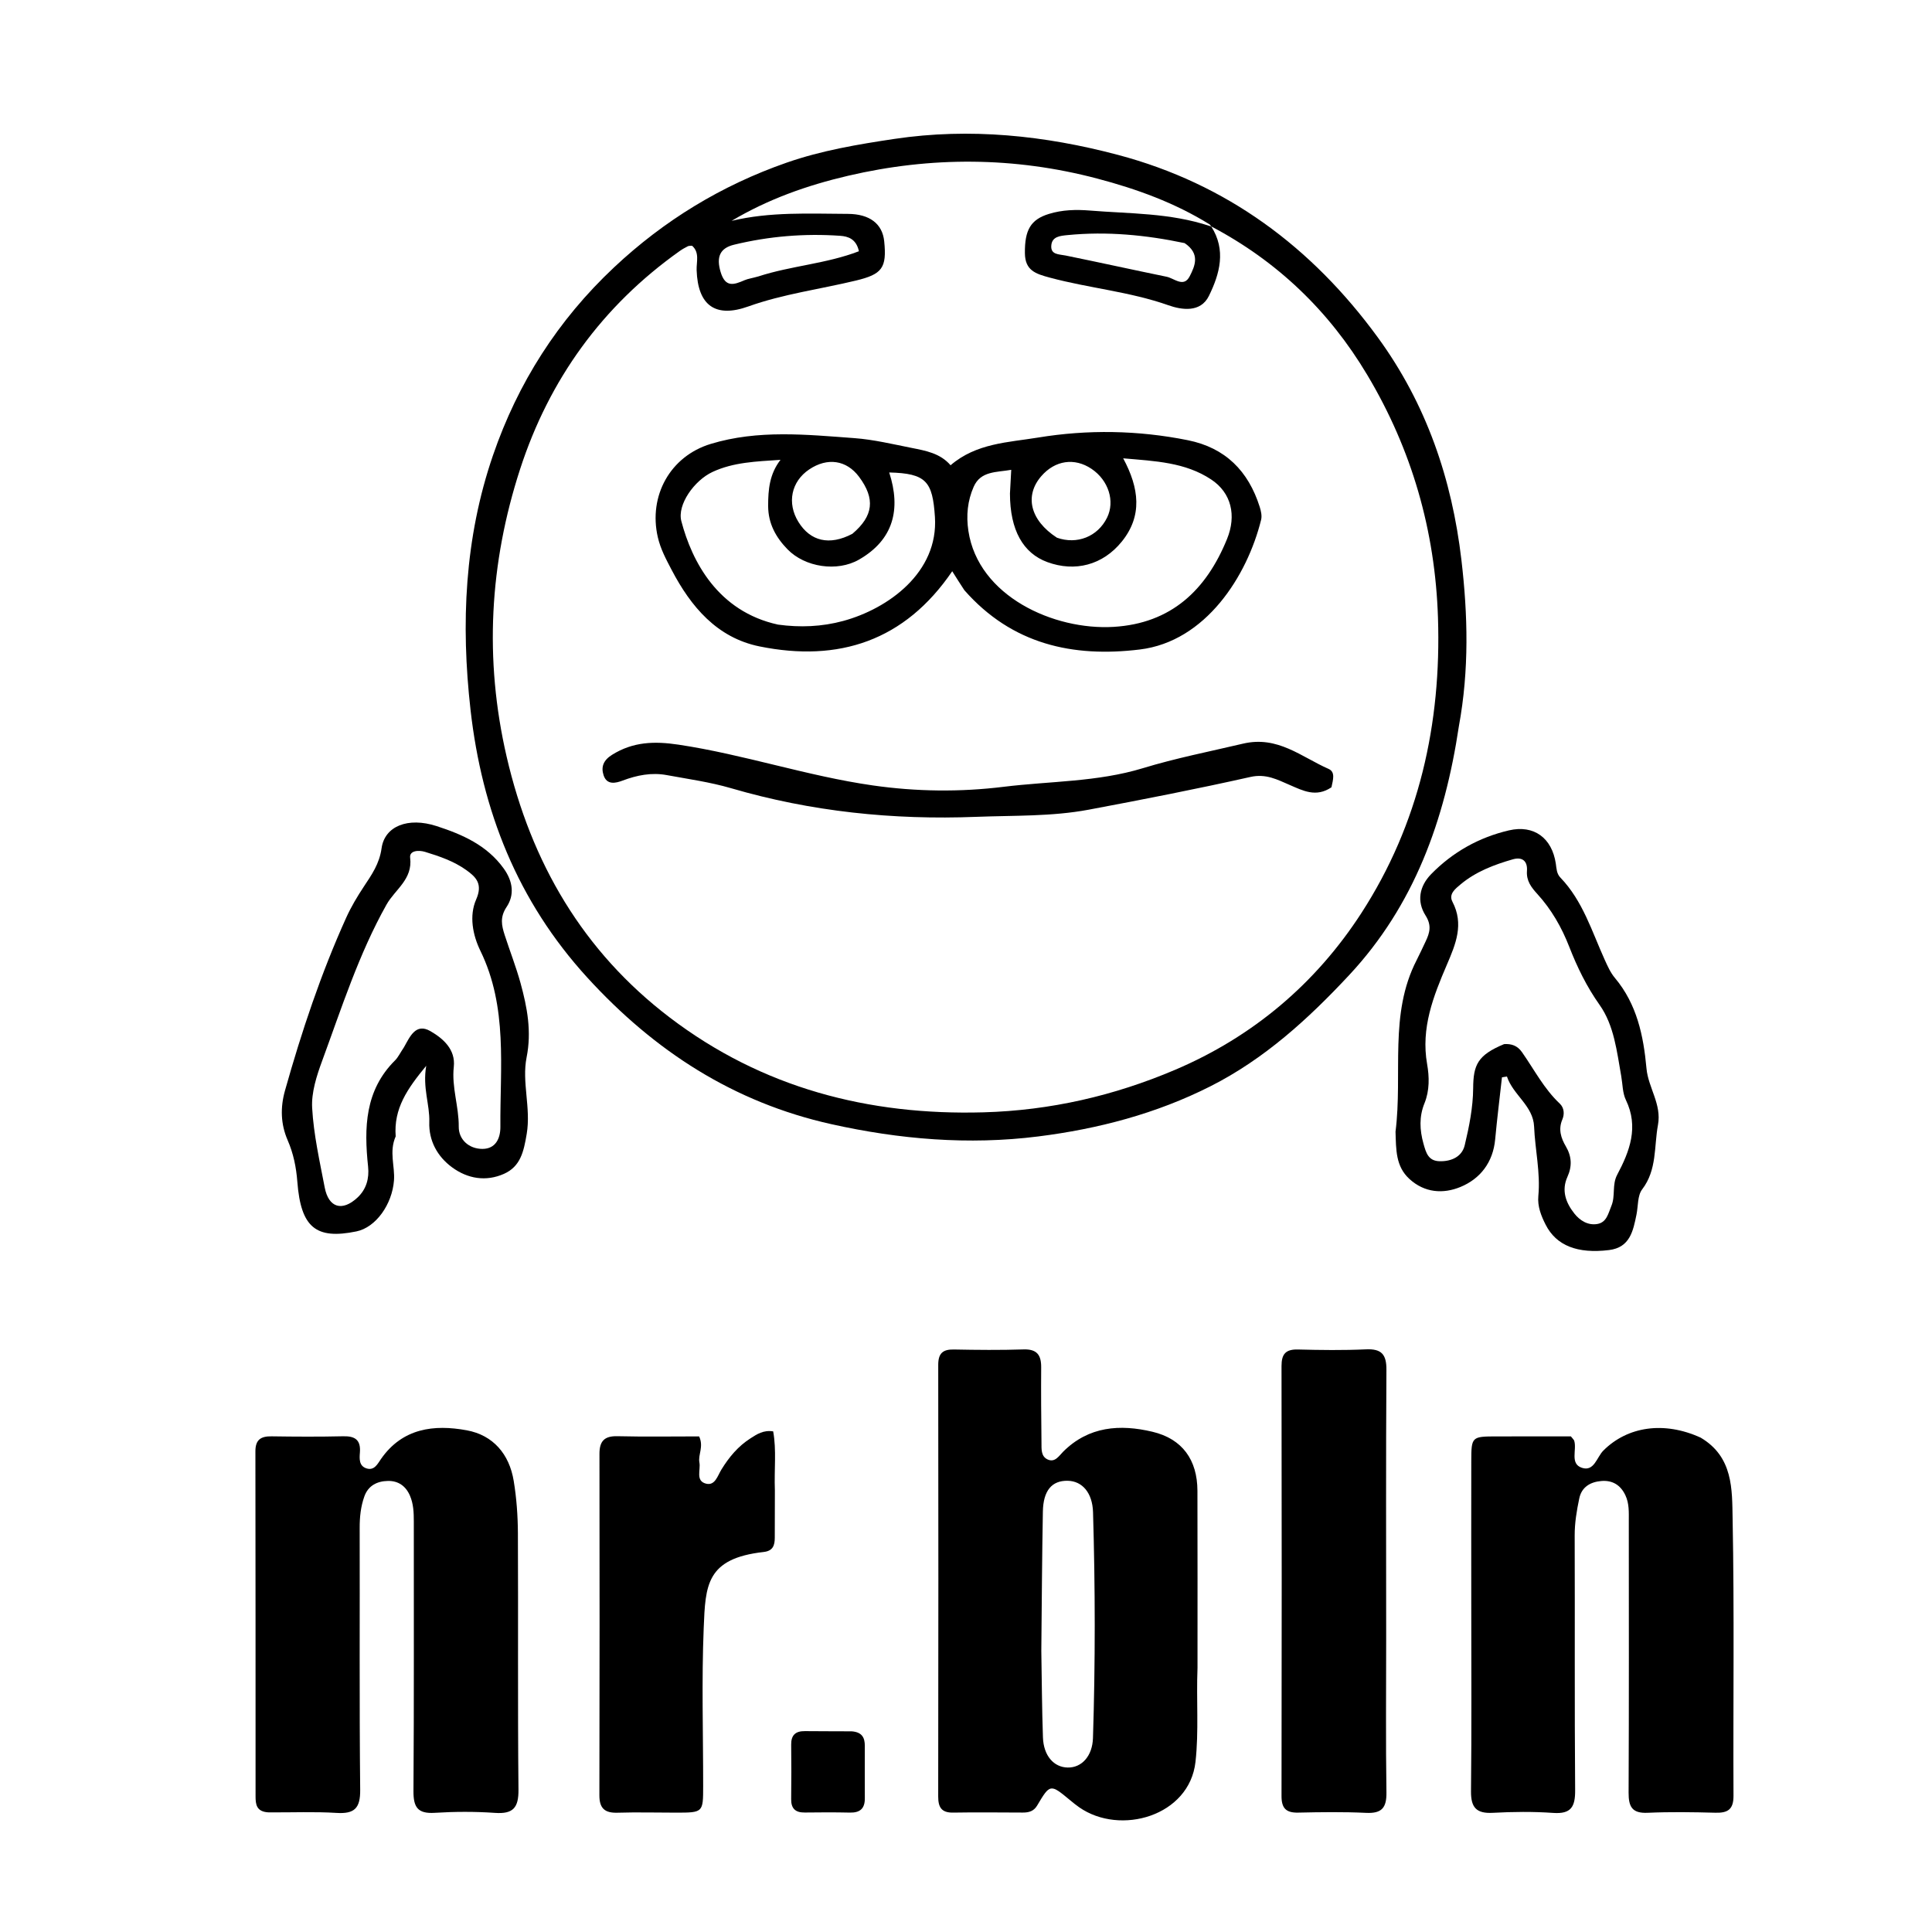 <svg version="1.1" id="Layer_1" xmlns="http://www.w3.org/2000/svg" xmlns:xlink="http://www.w3.org/1999/xlink" x="0px" y="0px"
	 width="100%" viewBox="0 0 512 512" enable-background="new 0 0 512 512" xml:space="preserve">
<path fill="#000000" opacity="1" stroke="none" 
	d="
M386.615,192.468 
	C382.888,217.397 374.765,239.937 357.552,258.401 
	C346.739,270 335.083,280.646 320.78,287.877 
	C306.401,295.145 291.009,299.178 275.096,301.175 
	C256.655,303.49 238.384,301.94 220.31,297.914 
	C194.439,292.151 173.431,278.555 155.614,259.034 
	C137.122,238.774 127.723,214.868 124.698,188.134 
	C122.114,165.3 123.1,142.656 130.64,120.684 
	C137.233,101.47 147.868,84.816 162.709,70.875 
	C175.995,58.393 191.232,49.123 208.42,43.122 
	C217.694,39.884 227.38,38.254 237.051,36.81 
	C257.081,33.819 276.895,35.904 296.286,41.05 
	C325.049,48.682 347.635,65.452 365.114,89.391 
	C377.988,107.022 384.775,126.92 387.289,148.378 
	C388.994,162.93 389.368,177.52 386.615,192.468 
M320.992,60.002 
	C320.992,60.002 321.019,60.032 320.606,59.497 
	C311.338,53.732 301.175,50.059 290.716,47.307 
	C268.815,41.543 246.775,41.434 224.728,46.585 
	C213.932,49.107 203.553,52.77 193.88,58.532 
	C204.09,56.085 214.407,56.639 224.691,56.682 
	C230.47,56.706 233.848,59.311 234.322,63.926 
	C235.052,71.04 233.746,72.68 226.834,74.35 
	C217.325,76.646 207.56,77.903 198.301,81.215 
	C189.624,84.319 184.934,81 184.614,71.59 
	C184.54,69.409 185.467,66.917 183.4,65.12 
	C182.936,65.17 182.566,65.12 182.292,65.258 
	C181.553,65.631 180.82,66.036 180.146,66.514 
	C159.614,81.074 145.557,100.545 137.835,124.317 
	C129.729,149.273 128.288,174.66 134.256,200.489 
	C140.759,228.635 154.505,252.159 177.515,269.671 
	C201.991,288.298 230.134,295.642 260.672,294.778 
	C278.344,294.278 295.214,290.405 311.429,283.505 
	C332.11,274.705 348.713,260.601 360.773,241.982 
	C376.079,218.351 381.998,191.814 381.079,163.69 
	C380.324,140.608 374.17,119.182 362.329,99.343 
	C352.189,82.354 338.452,69.209 320.992,60.002 
M200.999,73.247 
	C209.685,70.42 219.008,69.904 227.623,66.581 
	C226.908,63.322 224.767,62.636 222.649,62.489 
	C213.166,61.828 203.763,62.611 194.528,64.85 
	C190.751,65.765 189.8,68.144 190.964,72.054 
	C192.242,76.349 194.544,75.443 197.361,74.24 
	C198.259,73.857 199.272,73.742 200.999,73.247 
z"/>
<path fill="#000000" opacity="1" stroke="none" 
	d="
M317.351,442 
	C317.017,450.631 317.726,458.76 316.818,466.911 
	C315.218,481.277 296.9,486.545 286.007,478.958 
	C285.189,478.388 284.412,477.756 283.644,477.119 
	C278.32,472.706 278.296,472.687 274.849,478.497 
	C273.949,480.013 272.636,480.351 271.061,480.347 
	C264.902,480.332 258.742,480.251 252.585,480.358 
	C249.472,480.412 248.629,478.916 248.633,476.073 
	C248.685,437.954 248.694,399.834 248.642,361.715 
	C248.638,358.696 249.805,357.572 252.776,357.63 
	C258.932,357.751 265.098,357.813 271.25,357.611 
	C274.82,357.493 275.945,359.111 275.922,362.361 
	C275.874,369.019 275.921,375.678 276.003,382.335 
	C276.023,383.962 275.829,385.931 277.615,386.765 
	C279.577,387.681 280.639,385.822 281.742,384.72 
	C288.522,377.945 296.834,377.4 305.388,379.425 
	C313.36,381.312 317.306,386.91 317.333,395.058 
	C317.383,410.538 317.349,426.019 317.351,442 
M275.959,437.5 
	C276.091,445.147 276.124,452.797 276.391,460.438 
	C276.561,465.285 279.267,468.355 282.967,468.414 
	C286.692,468.474 289.496,465.355 289.647,460.615 
	C290.282,440.663 290.253,420.707 289.665,400.754 
	C289.514,395.644 286.849,392.503 282.964,392.421 
	C278.769,392.333 276.474,394.991 276.371,400.587 
	C276.15,412.556 276.086,424.529 275.959,437.5 
z"/>
<path fill="#000000" opacity="1" stroke="none" 
	d="
M450.68,380.982 
	C459.347,386.094 459.012,394.75 459.16,402.455 
	C459.63,426.928 459.284,451.415 459.394,475.897 
	C459.41,479.506 457.907,480.48 454.611,480.392 
	C448.619,480.232 442.612,480.139 436.629,480.408 
	C432.518,480.593 431.58,478.795 431.597,475.077 
	C431.707,451.095 431.655,427.112 431.649,403.13 
	C431.649,400.807 431.789,398.478 430.748,396.266 
	C429.455,393.518 427.284,392.23 424.346,392.484 
	C421.486,392.732 419.165,394.045 418.526,397.08 
	C417.843,400.325 417.295,403.579 417.307,406.955 
	C417.389,429.439 417.252,451.923 417.428,474.405 
	C417.463,478.82 416.365,480.778 411.601,480.442 
	C406.297,480.068 400.936,480.128 395.622,480.416 
	C391.25,480.652 389.783,479.014 389.83,474.673 
	C390.008,458.187 389.903,441.698 389.902,425.21 
	C389.901,412.553 389.877,399.895 389.904,387.238 
	C389.918,380.722 389.995,380.676 396.685,380.662 
	C403.327,380.649 409.97,380.659 416.303,380.659 
	C416.812,381.317 417.1,381.541 417.188,381.827 
	C417.926,384.238 415.988,387.878 419.19,388.973 
	C422.459,390.091 423.167,386.152 424.909,384.412 
	C431.309,378.019 440.964,376.557 450.68,380.982 
z"/>
<path fill="#000000" opacity="1" stroke="none" 
	d="
M71.219,480.3 
	C67.923,480.158 67.728,478.147 67.727,476.045 
	C67.718,445.571 67.738,415.096 67.685,384.622 
	C67.679,381.514 69.139,380.602 71.982,380.644 
	C78.308,380.737 84.64,380.772 90.964,380.626 
	C94.117,380.553 95.635,381.612 95.379,384.923 
	C95.252,386.551 95.102,388.509 97.143,389.145 
	C99.219,389.793 100.089,387.901 100.983,386.622 
	C106.695,378.45 115.026,377.45 123.702,379.046 
	C130.696,380.333 134.968,385.366 136.134,392.423 
	C136.89,396.993 137.228,401.678 137.25,406.315 
	C137.36,428.962 137.176,451.611 137.402,474.256 
	C137.45,479.082 135.989,480.77 131.173,480.434 
	C125.87,480.065 120.505,480.086 115.198,480.418 
	C110.7,480.699 109.543,478.931 109.573,474.652 
	C109.739,450.84 109.643,427.026 109.664,403.212 
	C109.666,400.865 109.587,398.564 108.639,396.365 
	C107.531,393.794 105.53,392.413 102.808,392.463 
	C99.975,392.515 97.595,393.669 96.56,396.561 
	C95.601,399.243 95.311,402.02 95.318,404.89 
	C95.374,428.037 95.217,451.186 95.453,474.331 
	C95.503,479.24 93.912,480.737 89.178,480.441 
	C83.371,480.079 77.526,480.335 71.219,480.3 
z"/>
<path fill="#000000" opacity="1" stroke="none" 
	d="
M367.35,434 
	C367.348,447.996 367.219,461.494 367.421,474.987 
	C367.483,479.096 366.186,480.628 362.018,480.428 
	C356.033,480.14 350.023,480.23 344.028,480.362 
	C340.829,480.432 339.612,479.213 339.617,475.981 
	C339.682,437.993 339.683,400.004 339.617,362.015 
	C339.612,358.813 340.736,357.547 343.979,357.631 
	C349.973,357.787 355.983,357.865 361.969,357.593 
	C366.1,357.406 367.442,358.891 367.416,363.021 
	C367.266,386.514 367.347,410.007 367.35,434 
z"/>
<path fill="#000000" opacity="1" stroke="none" 
	d="
M205.35,395.001 
	C205.341,399.497 205.327,403.496 205.324,407.494 
	C205.323,409.518 204.853,411.013 202.393,411.29 
	C187.103,413.01 186.953,420.133 186.491,431.409 
	C185.919,445.381 186.355,459.393 186.345,473.388 
	C186.34,480.358 186.329,480.365 179.141,480.37 
	C173.976,480.373 168.808,480.226 163.648,480.387 
	C160.259,480.493 158.837,479.226 158.844,475.767 
	C158.909,445.612 158.906,415.456 158.864,385.301 
	C158.86,381.952 160.122,380.526 163.608,380.609 
	C170.898,380.785 178.194,380.662 185.279,380.662 
	C186.553,383.419 184.954,385.478 185.351,387.582 
	C185.723,389.555 184.258,392.46 187.11,393.185 
	C189.496,393.791 190.17,391.097 191.168,389.471 
	C193.197,386.162 195.624,383.244 198.925,381.151 
	C200.59,380.095 202.258,378.929 204.9,379.327 
	C205.81,384.313 205.139,389.435 205.35,395.001 
z"/>
<path fill="#000000" opacity="1" stroke="none" 
	d="
M369.828,299.901 
	C371.769,284.446 368.045,268.751 375.428,254.44 
	C376.266,252.815 377.011,251.143 377.804,249.495 
	C378.909,247.198 379.449,245.229 377.781,242.603 
	C375.416,238.877 376.133,234.857 379.275,231.648 
	C385.003,225.797 391.952,221.907 399.89,220.058 
	C406.51,218.516 411.295,222.074 412.307,228.874 
	C412.505,230.202 412.504,231.515 413.517,232.567 
	C419.47,238.75 421.861,246.851 425.288,254.4 
	C426.038,256.053 426.809,257.784 427.959,259.153 
	C433.807,266.117 435.546,274.475 436.337,283.162 
	C436.801,288.255 440.397,292.624 439.38,298.11 
	C438.31,303.881 439.162,309.992 435.192,315.193 
	C433.932,316.843 434.146,319.618 433.685,321.877 
	C432.801,326.2 431.963,330.599 426.423,331.278 
	C418.026,332.307 412.439,330.098 409.624,324.579 
	C408.413,322.205 407.415,319.685 407.676,316.937 
	C408.264,310.751 406.809,304.696 406.551,298.561 
	C406.319,293.026 400.973,290.196 399.354,285.282 
	C398.915,285.353 398.475,285.424 398.035,285.496 
	C397.429,290.975 396.746,296.447 396.236,301.935 
	C395.67,308.033 392.29,312.401 387,314.572 
	C382.481,316.426 377.538,316.15 373.477,312.404 
	C369.867,309.074 369.981,304.707 369.828,299.901 
M398.613,276.696 
	C400.556,276.582 402.112,277.085 403.333,278.822 
	C406.575,283.432 409.162,288.523 413.345,292.458 
	C414.552,293.593 414.628,295.288 414.037,296.675 
	C412.916,299.312 413.687,301.619 414.964,303.798 
	C416.535,306.479 416.656,309.064 415.385,311.877 
	C413.75,315.493 414.958,318.744 417.22,321.599 
	C418.701,323.47 420.824,324.792 423.297,324.372 
	C425.79,323.948 426.192,321.603 427.039,319.56 
	C428.149,316.881 427.152,313.999 428.578,311.314 
	C431.886,305.087 434.337,298.675 430.876,291.505 
	C429.975,289.64 430.023,287.314 429.647,285.199 
	C428.483,278.661 427.765,271.756 423.914,266.315 
	C420.479,261.462 417.977,256.322 415.87,250.918 
	C413.845,245.728 411.141,241.009 407.405,236.911 
	C405.782,235.131 404.47,233.421 404.66,230.789 
	C404.844,228.247 403.481,226.99 400.901,227.733 
	C395.917,229.167 391.082,231.002 387.051,234.383 
	C385.707,235.51 383.839,236.924 384.908,238.965 
	C388.017,244.903 385.781,250.194 383.457,255.614 
	C379.852,264.02 376.515,272.433 378.202,282.007 
	C378.791,285.35 378.877,288.994 377.505,292.368 
	C376.062,295.915 376.216,299.443 377.241,303.103 
	C377.915,305.507 378.504,307.665 381.511,307.738 
	C384.662,307.815 387.44,306.524 388.161,303.52 
	C389.349,298.568 390.369,293.441 390.404,288.38 
	C390.447,282.197 391.585,279.611 398.613,276.696 
z"/>
<path fill="#000000" opacity="1" stroke="none" 
	d="
M104.86,301.154 
	C103.06,305.244 104.695,309.047 104.409,312.824 
	C103.931,319.142 99.641,325.271 94.449,326.338 
	C83.751,328.534 79.733,325.327 78.801,313.213 
	C78.501,309.32 77.771,305.718 76.226,302.155 
	C74.387,297.914 74.251,293.533 75.527,289.002 
	C79.93,273.372 85.054,258.002 91.749,243.194 
	C93.044,240.33 94.68,237.589 96.418,234.964 
	C98.513,231.799 100.549,228.916 101.121,224.798 
	C101.929,218.972 108.073,216.448 115.707,218.925 
	C122.464,221.118 129.04,223.959 133.511,230.191 
	C135.986,233.64 136.344,237.223 134.257,240.348 
	C132.435,243.077 132.937,245.281 133.748,247.797 
	C135.124,252.065 136.776,256.252 137.959,260.57 
	C139.714,266.978 140.925,273.329 139.557,280.198 
	C138.241,286.805 140.747,293.587 139.583,300.495 
	C138.803,305.119 137.97,309.122 133.553,311.083 
	C128.805,313.191 123.965,312.396 119.834,309.376 
	C115.889,306.492 113.6,302.272 113.767,297.367 
	C113.926,292.682 111.942,288.345 112.953,282.449 
	C107.882,288.602 104.308,293.792 104.86,301.154 
M107.074,277.502 
	C108.631,274.748 110.173,271.014 114.062,273.263 
	C117.404,275.195 120.775,278.1 120.259,282.744 
	C119.66,288.137 121.626,293.236 121.573,298.593 
	C121.539,302.006 124.296,304.482 127.863,304.47 
	C131.341,304.459 132.631,301.7 132.608,298.579 
	C132.49,282.871 134.61,266.943 127.31,251.979 
	C125.263,247.783 124.297,242.684 126.183,238.381 
	C127.977,234.289 126.228,232.476 123.565,230.574 
	C120.28,228.228 116.486,226.926 112.653,225.757 
	C110.857,225.209 108.462,225.448 108.692,227.29 
	C109.415,233.053 104.68,235.717 102.425,239.736 
	C95.073,252.836 90.54,267.092 85.392,281.084 
	C83.922,285.079 82.492,289.494 82.724,293.622 
	C83.12,300.683 84.711,307.694 86.049,314.678 
	C87.085,320.083 90.692,321.145 94.74,317.364 
	C97.08,315.177 97.881,312.313 97.548,309.169 
	C96.462,298.892 96.671,288.971 104.705,280.999 
	C105.514,280.196 106.012,279.079 107.074,277.502 
z"/>
<path fill="#000000" opacity="1" stroke="none" 
	d="
M225.705,458.82 
	C228.532,459.025 229.178,460.602 229.185,462.625 
	C229.202,467.268 229.144,471.911 229.188,476.553 
	C229.213,479.297 227.914,480.417 225.22,480.356 
	C221.242,480.267 217.261,480.284 213.282,480.336 
	C210.803,480.367 209.634,479.308 209.667,476.771 
	C209.731,471.963 209.724,467.153 209.671,462.345 
	C209.643,459.819 210.826,458.736 213.298,458.767 
	C217.277,458.816 221.257,458.788 225.705,458.82 
z"/>
<path fill="#000000" opacity="1" stroke="none" 
	d="
M255.563,156.407 
	C254.387,154.618 253.432,153.1 252.351,151.384 
	C239.77,169.868 222.263,175.562 201.29,171.307 
	C189.997,169.016 183.079,160.751 177.989,151.026 
	C176.562,148.299 175.054,145.528 174.324,142.349 
	C171.817,131.438 177.572,120.919 188.348,117.643 
	C200.89,113.831 213.704,115.173 226.437,116.111 
	C231.533,116.487 236.578,117.708 241.614,118.706 
	C245.348,119.447 249.167,120.116 251.911,123.299 
	C258.749,117.415 267.257,117.248 275.088,115.959 
	C288.239,113.796 301.593,114.008 314.785,116.659 
	C324.749,118.661 330.834,124.843 333.834,134.32 
	C334.177,135.402 334.469,136.691 334.209,137.742 
	C330.526,152.63 319.533,169.999 302.056,172.124 
	C284.35,174.276 268.212,170.791 255.563,156.407 
M267.649,130.792 
	C267.754,128.847 267.859,126.901 267.988,124.507 
	C264.048,125.205 259.892,124.78 258.032,129.009 
	C256.413,132.69 256.014,136.615 256.635,140.712 
	C259.253,158.004 279.278,167.09 295.151,166.126 
	C310.321,165.204 319.654,156.437 325.185,142.82 
	C327.705,136.615 326.345,130.617 320.966,127.06 
	C314.07,122.499 306.164,122.203 297.654,121.46 
	C301.918,129.388 302.795,136.701 297.3,143.51 
	C292.241,149.778 284.869,151.644 277.561,148.963 
	C271.15,146.611 267.66,140.527 267.649,130.792 
M206.182,165.527 
	C212.013,166.331 217.815,166.095 223.484,164.552 
	C235.333,161.325 248.741,151.734 247.764,136.978 
	C247.144,127.612 245.496,125.448 235.65,125.209 
	C238.81,134.947 236.808,143.053 227.631,148.31 
	C221.862,151.615 213.33,150.335 208.697,145.57 
	C205.659,142.446 203.57,138.796 203.567,134.06 
	C203.565,129.725 203.927,125.629 206.839,121.861 
	C200.348,122.3 194.385,122.486 188.829,125.068 
	C183.996,127.315 179.417,133.739 180.565,138.112 
	C183.362,148.77 190.225,162.041 206.182,165.527 
M280.096,142.495 
	C285.433,144.389 290.903,142.207 293.377,137.2 
	C295.534,132.834 293.774,127.287 289.27,124.253 
	C284.763,121.218 279.588,121.977 275.932,126.211 
	C271.497,131.346 272.925,137.825 280.096,142.495 
M225.886,141.464 
	C231.47,136.738 232.004,132.194 227.662,126.363 
	C224.349,121.916 219.273,121.161 214.453,124.399 
	C209.668,127.614 208.497,133.335 211.601,138.336 
	C214.75,143.411 219.776,144.683 225.886,141.464 
z"/>
<path fill="#000000" opacity="1" stroke="none" 
	d="
M352.849,208.641 
	C348.77,211.393 345.305,209.542 341.791,208.025 
	C338.486,206.599 335.493,204.978 331.389,205.898 
	C317.165,209.089 302.848,211.889 288.518,214.575 
	C278.69,216.417 268.683,216.08 258.728,216.47 
	C236.638,217.333 214.988,215.096 193.729,208.88 
	C188.187,207.26 182.399,206.46 176.701,205.409 
	C172.676,204.666 168.816,205.423 164.993,206.865 
	C163.191,207.545 160.83,208.116 159.958,205.453 
	C159.224,203.213 159.924,201.459 162.192,200.039 
	C167.736,196.568 173.387,196.38 179.776,197.337 
	C197.17,199.942 213.875,205.65 231.281,208.142 
	C242.859,209.8 254.446,209.93 265.963,208.512 
	C278.277,206.996 290.83,207.251 302.879,203.576 
	C311.595,200.917 320.548,199.165 329.412,197.075 
	C338.603,194.908 344.851,200.585 352.087,203.769 
	C353.932,204.581 353.272,206.643 352.849,208.641 
z"/>
<path fill="#000000" opacity="1" stroke="none" 
	d="
M320.976,59.99 
	C325.004,66.253 323.247,72.565 320.371,78.426 
	C318.159,82.934 313.113,82.123 309.646,80.899 
	C299.4,77.283 288.592,76.369 278.193,73.569 
	C274.423,72.554 271.657,71.677 271.61,67.09 
	C271.548,60.952 273.131,58.185 277.957,56.694 
	C281.53,55.59 285.195,55.5 288.821,55.797 
	C299.354,56.661 310.044,56.381 320.638,59.91 
	C321.019,60.032 320.992,60.002 320.976,59.99 
M313.938,64.428 
	C303.677,62.269 293.34,61.269 282.86,62.308 
	C280.983,62.494 278.868,62.675 278.616,64.927 
	C278.322,67.555 280.596,67.347 282.4,67.715 
	C291.328,69.535 300.225,71.505 309.151,73.337 
	C311.201,73.758 313.703,76.322 315.288,73.207 
	C316.658,70.513 318.149,67.273 313.938,64.428 
z"/>
</svg>